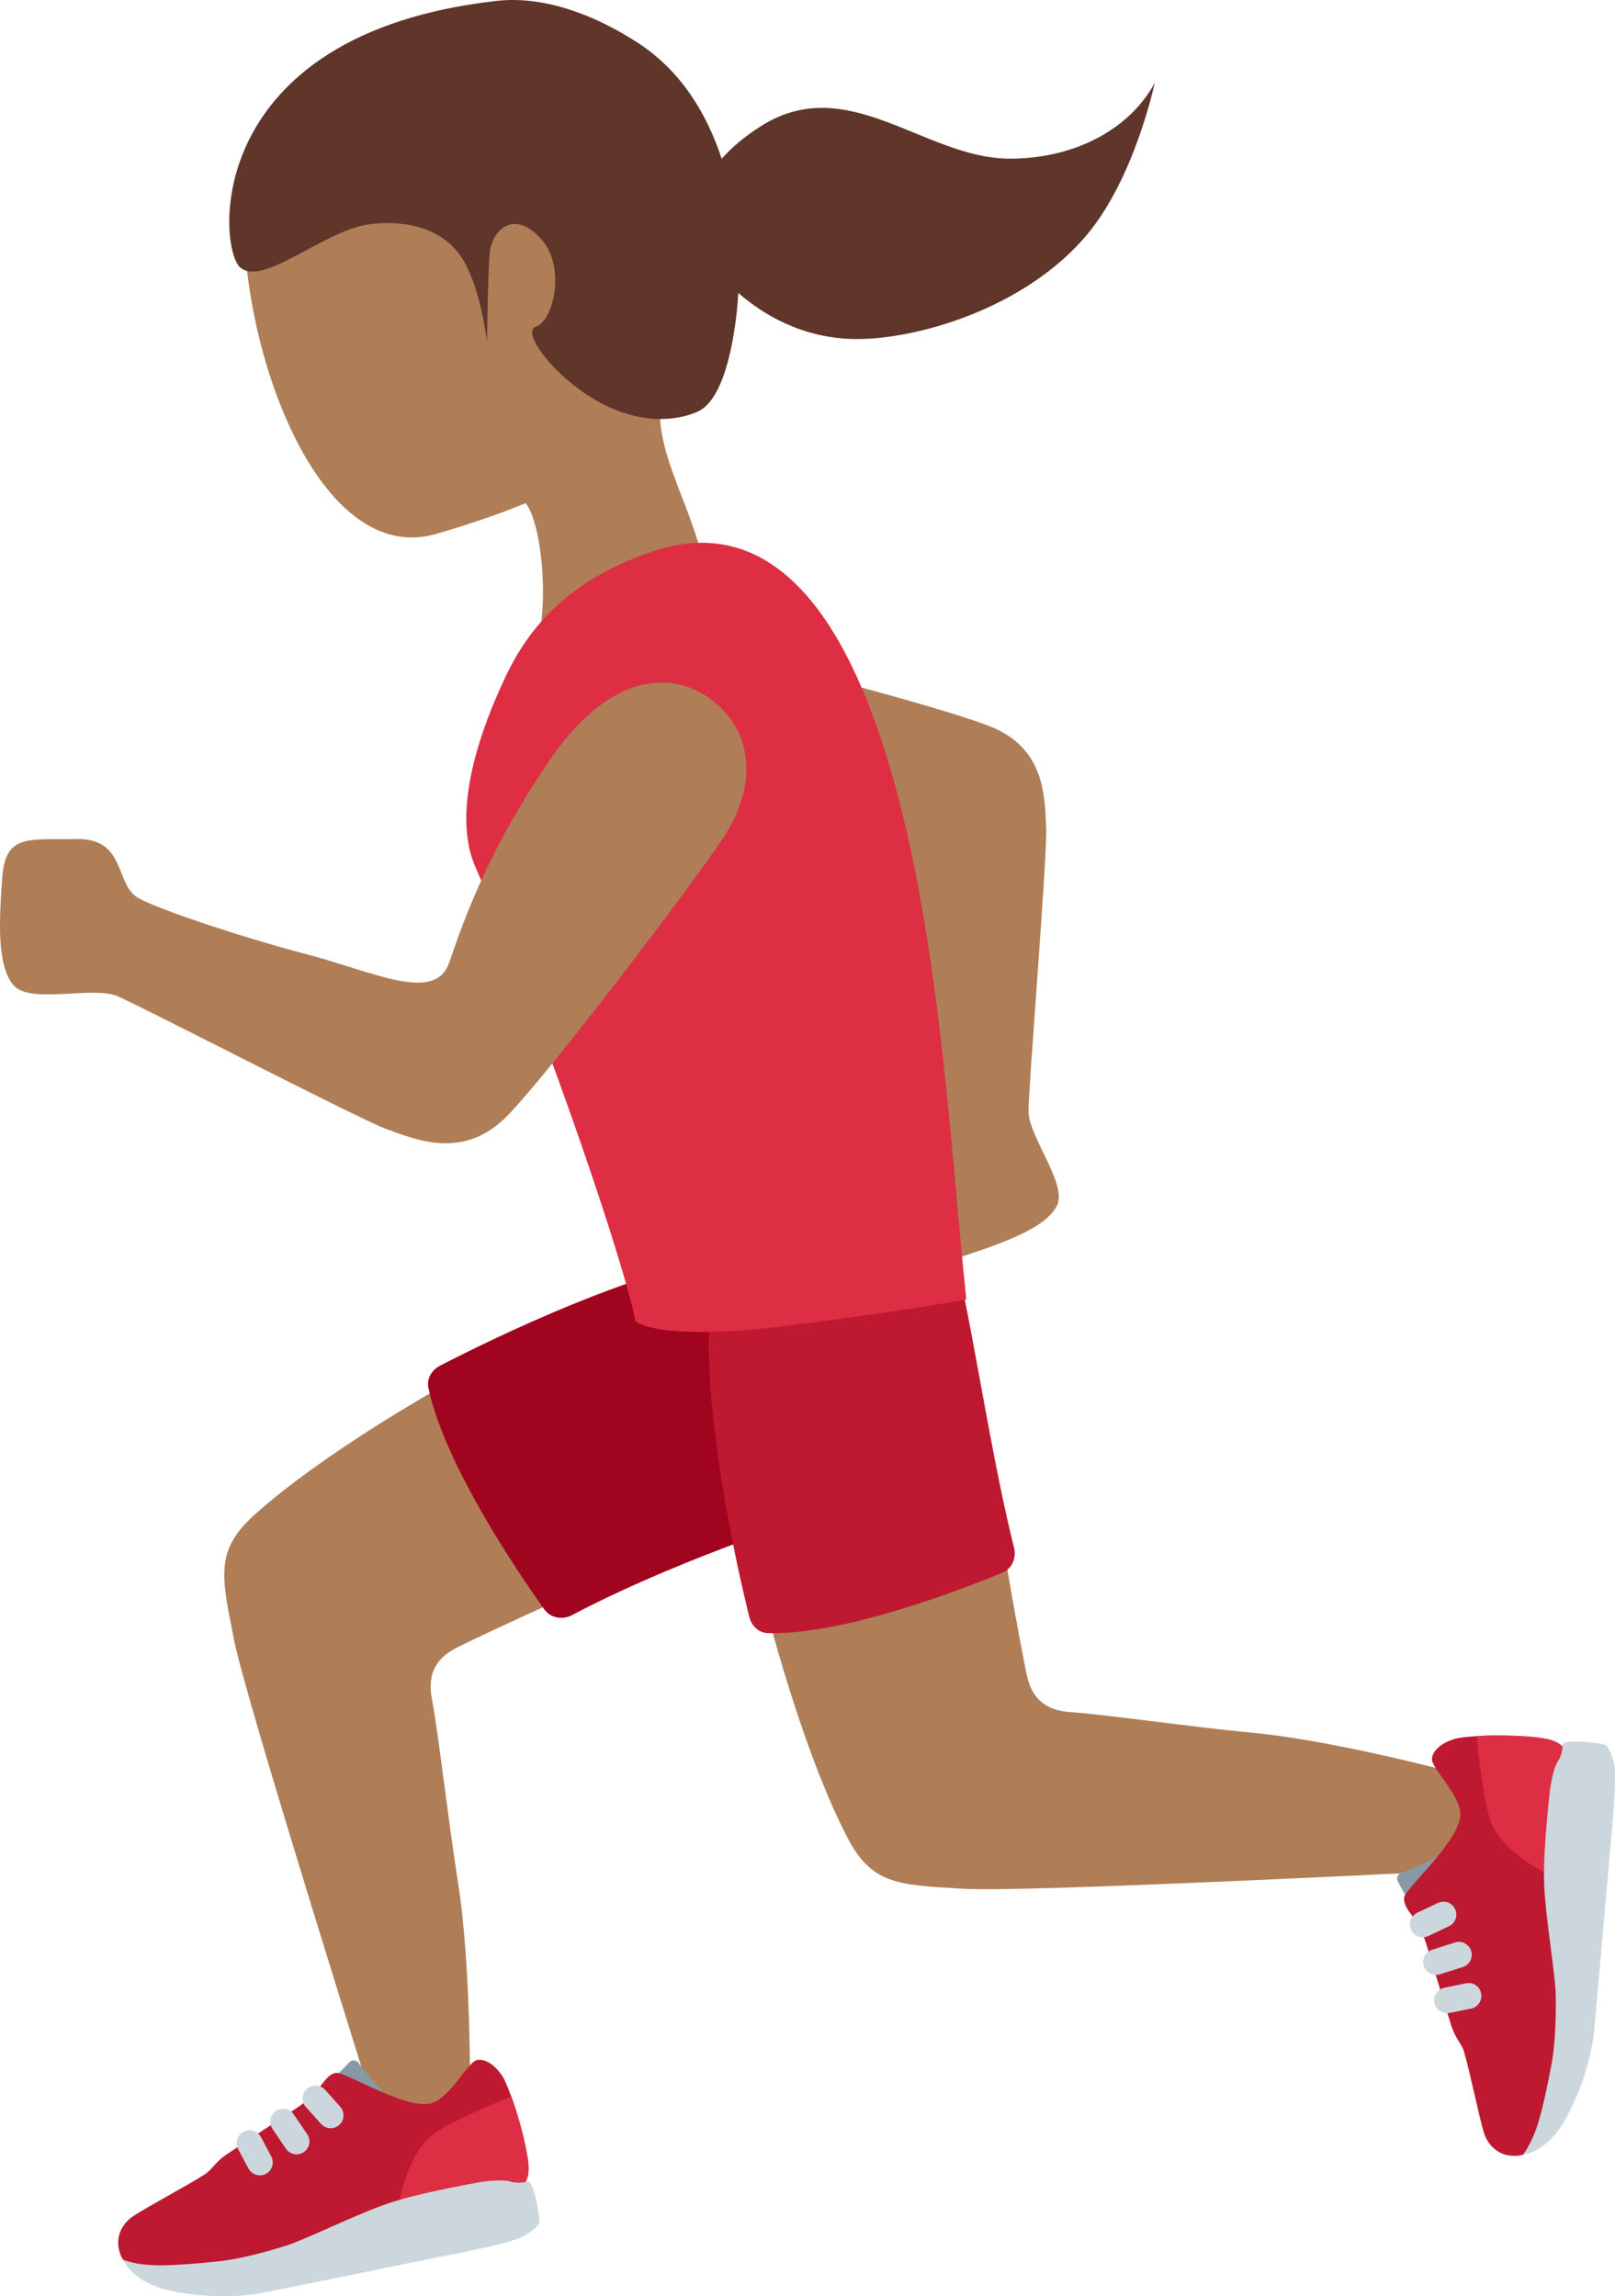 <?xml version="1.0" encoding="UTF-8" standalone="no"?>
<svg
   xmlns:dc="http://purl.org/dc/elements/1.1/"
   xmlns:cc="http://creativecommons.org/ns#"
   xmlns:rdf="http://www.w3.org/1999/02/22-rdf-syntax-ns#"
   xmlns:svg="http://www.w3.org/2000/svg"
   xmlns="http://www.w3.org/2000/svg"
   xmlns:sodipodi="http://sodipodi.sourceforge.net/DTD/sodipodi-0.dtd"
   xmlns:inkscape="http://www.inkscape.org/namespaces/inkscape"
   viewBox="0 0 25.066 35.638"
   id="svg2"
   version="1.1"
   inkscape:version="0.91 r13725"
   sodipodi:docname="1f3c3-1f3fe-200d-2640-fe0f.svg"
   width="25.066"
   height="35.638">
  <defs
     id="defs38" />
  <sodipodi:namedview
     pagecolor="#ffffff"
     bordercolor="#666666"
     borderopacity="1"
     objecttolerance="10"
     gridtolerance="10"
     guidetolerance="10"
     inkscape:pageopacity="0"
     inkscape:pageshadow="2"
     inkscape:window-width="640"
     inkscape:window-height="480"
     id="namedview36"
     showgrid="false"
     inkscape:zoom="6.5555556"
     inkscape:cx="11.746895"
     inkscape:cy="17.909026"
     inkscape:window-x="0"
     inkscape:window-y="0"
     inkscape:window-maximized="0"
     inkscape:current-layer="svg2" />
  <path
     d="m 7.23,21.308 c -0.58,0.32 -2.256,1.279 -3.282,2.204 -0.596,0.537 -0.518,0.928 -0.329,1.871 l 0.017,0.085 c 0.186,0.932 2.106,7.039 2.483,8.232 l 1.168,-0.291 c 0.014,-0.621 0.043,-2.801 -0.18,-4.205 -0.074,-0.47 -0.149,-1.036 -0.217,-1.549 -0.07,-0.532 -0.138,-1.035 -0.184,-1.273 -0.077,-0.396 0.05,-0.65 0.411,-0.825 0.772,-0.374 1.437,-0.671 1.764,-0.814 l -1.651,-3.435 z m 10.673,5.408 c -0.533,-0.065 -1.037,-0.128 -1.278,-0.143 -0.403,-0.025 -0.618,-0.212 -0.695,-0.606 -0.168,-0.842 -0.288,-1.56 -0.345,-1.912 l -3.74,0.733 c 0.164,0.643 0.671,2.505 1.308,3.732 0.369,0.711 0.767,0.734 1.726,0.789 l 0.088,0.005 c 0.95,0.057 7.342,-0.266 8.593,-0.33 l 0.013,-1.205 c -0.597,-0.169 -2.699,-0.746 -4.114,-0.885 -0.476,-0.044 -1.042,-0.114 -1.556,-0.178 z"
     id="path4"
     inkscape:connector-curvature="0"
     style="fill:#af7e57" />
  <path
     d="m 21.857,29.499 -0.166,-0.306 c -0.021,-0.049 0.003,-0.106 0.054,-0.123 0.16,-0.055 0.483,-0.203 0.596,-0.262 -0.098,0.224 -0.21,0.582 -0.335,0.69 -0.048,0.041 -0.124,0.059 -0.149,10e-4 z"
     id="path6"
     inkscape:connector-curvature="0"
     style="fill:#8899a6" />
  <path
     d="m 24.277,27.125 c -0.13,-0.104 -0.427,-0.155 -0.613,-0.173 -0.129,-0.013 -0.464,-0.023 -0.746,-0.007 -0.127,0.007 -0.272,0.023 -0.331,0.04 -0.185,0.054 -0.266,0.131 -0.31,0.185 -0.053,0.065 -0.058,0.134 -0.046,0.169 0.049,0.143 0.284,0.39 0.386,0.625 0.034,0.078 0.054,0.155 0.047,0.226 -0.025,0.258 -0.354,0.633 -0.6,0.911 -0.148,0.167 -0.266,0.299 -0.271,0.35 -0.005,0.055 0.01,0.102 0.035,0.148 l 0,0.002 c 0.067,0.123 0.214,0.251 0.314,0.587 0.065,0.217 0.369,1.205 0.369,1.205 0.073,0.252 0.17,0.313 0.211,0.449 0.085,0.277 0.235,1.021 0.309,1.256 0.074,0.235 0.253,0.336 0.39,0.355 0.138,0.019 0.217,-0.013 0.217,-0.013 0,0 0.322,-0.145 0.535,-1.352 0.154,-0.872 0.018,-1.007 -0.098,-2.317 -0.114,-1.312 0.202,-2.646 0.202,-2.646 z"
     id="path8"
     inkscape:connector-curvature="0"
     style="fill:#be1931" />
  <path
     d="m 24.008,29.073 c -0.219,-0.09 -0.72,-0.42 -0.86,-0.775 -0.127,-0.321 -0.213,-1.188 -0.229,-1.353 0.269,-0.024 0.682,-0.006 0.815,0.006 0.175,0.017 0.377,0.031 0.498,0.134 l 0.046,0.04 c -0.001,0 -0.215,1.376 -0.27,1.948 z"
     id="path10"
     inkscape:connector-curvature="0"
     style="fill:#dd2e44" />
  <path
     d="m 22.084,30.066 c -0.075,0 -0.146,-0.042 -0.181,-0.115 -0.048,-0.1 -0.005,-0.219 0.095,-0.266 l 0.319,-0.151 c 0.104,-0.048 0.22,-0.004 0.267,0.095 0.047,0.1 0.005,0.219 -0.095,0.266 l -0.319,0.151 c -0.028,0.014 -0.058,0.02 -0.086,0.02 z m 0.204,0.584 c -0.085,0 -0.163,-0.054 -0.19,-0.139 -0.034,-0.105 0.024,-0.218 0.13,-0.251 l 0.354,-0.113 c 0.1,-0.035 0.217,0.024 0.251,0.13 0.034,0.105 -0.024,0.218 -0.13,0.251 l -0.354,0.113 c -0.02,0.006 -0.04,0.009 -0.061,0.009 z m 0.172,0.595 c -0.094,0 -0.177,-0.065 -0.196,-0.16 -0.021,-0.108 0.048,-0.214 0.156,-0.236 l 0.332,-0.068 c 0.114,-0.023 0.214,0.048 0.236,0.156 0.021,0.108 -0.048,0.214 -0.156,0.236 l -0.332,0.068 c -0.014,0.002 -0.027,0.004 -0.04,0.004 z m 2.59,-3.873 c -0.006,-0.027 -0.025,-0.128 -0.095,-0.252 -0.023,-0.042 -0.077,-0.055 -0.131,-0.061 -0.067,-0.009 -0.56,-0.08 -0.569,0.02 0,0 -0.002,0.148 -0.072,0.25 -0.07,0.102 -0.118,0.352 -0.136,0.539 -0.018,0.186 -0.098,0.887 -0.08,1.379 0.018,0.492 0.17,1.383 0.178,1.68 0.007,0.297 0,0.759 -0.063,1.101 -0.063,0.342 -0.131,0.646 -0.183,0.834 -0.067,0.242 -0.157,0.439 -0.26,0.578 0,0 0.389,-0.026 0.687,-0.602 0.235,-0.454 0.367,-0.891 0.416,-1.317 0.004,-0.032 0.105,-1.168 0.154,-1.736 0.035,-0.415 0.095,-1.078 0.095,-1.078 0.075,-0.786 0.093,-1.185 0.059,-1.335 z"
     id="path12"
     inkscape:connector-curvature="0"
     style="fill:#ccd6dd" />
  <path
     d="m 5.185,32.245 0.246,-0.246 c 0.041,-0.034 0.102,-0.027 0.134,0.017 0.098,0.138 0.332,0.406 0.421,0.497 -0.243,-0.03 -0.618,-0.036 -0.757,-0.125 -0.054,-0.035 -0.093,-0.103 -0.044,-0.143 z"
     id="path14"
     inkscape:connector-curvature="0"
     style="fill:#8899a6" />
  <path
     d="m 8.148,33.891 c 0.063,-0.154 0.027,-0.453 -0.008,-0.637 -0.025,-0.127 -0.11,-0.452 -0.205,-0.717 -0.043,-0.119 -0.099,-0.254 -0.132,-0.306 -0.104,-0.162 -0.201,-0.217 -0.266,-0.244 -0.077,-0.033 -0.145,-0.018 -0.175,0.004 -0.123,0.088 -0.294,0.383 -0.489,0.548 -0.065,0.055 -0.133,0.095 -0.204,0.109 -0.254,0.049 -0.707,-0.159 -1.044,-0.317 -0.202,-0.094 -0.362,-0.17 -0.412,-0.16 -0.054,0.011 -0.095,0.038 -0.132,0.075 l -0.002,10e-4 10e-4,0 c -0.099,0.099 -0.18,0.277 -0.474,0.468 -0.189,0.123 -1.051,0.696 -1.051,0.696 -0.221,0.141 -0.252,0.252 -0.37,0.33 -0.242,0.16 -0.912,0.515 -1.117,0.653 -0.204,0.138 -0.251,0.338 -0.23,0.475 0.021,0.137 0.074,0.204 0.074,0.204 0,0 0.23,0.268 1.448,0.129 0.88,-0.1 0.97,-0.269 2.194,-0.752 1.224,-0.483 2.594,-0.559 2.594,-0.559 z"
     id="path16"
     inkscape:connector-curvature="0"
     style="fill:#be1931" />
  <path
     d="m 6.204,34.186 c 0.024,-0.236 0.198,-0.809 0.499,-1.045 0.271,-0.212 1.079,-0.542 1.232,-0.604 0.1,0.251 0.2,0.652 0.225,0.783 0.033,0.173 0.078,0.37 0.013,0.516 l -0.025,0.056 c 0,-0.001 -1.38,0.184 -1.944,0.294 z"
     id="path18"
     inkscape:connector-curvature="0"
     style="fill:#dd2e44" />
  <path
     d="m 5.132,33.03 c -0.055,0 -0.109,-0.022 -0.149,-0.067 l -0.236,-0.263 c -0.073,-0.082 -0.066,-0.209 0.016,-0.282 0.083,-0.073 0.207,-0.067 0.283,0.016 l 0.235,0.263 c 0.073,0.082 0.066,0.209 -0.016,0.282 -0.039,0.034 -0.085,0.051 -0.133,0.051 z m -0.529,0.406 c -0.063,0 -0.127,-0.031 -0.165,-0.088 l -0.209,-0.308 c -0.062,-0.092 -0.039,-0.216 0.053,-0.278 0.089,-0.061 0.216,-0.039 0.277,0.053 l 0.209,0.308 c 0.062,0.092 0.039,0.216 -0.053,0.278 -0.033,0.024 -0.072,0.035 -0.112,0.035 z m -0.57,0.325 c -0.071,0 -0.141,-0.038 -0.177,-0.106 l -0.159,-0.299 c -0.052,-0.098 -0.015,-0.219 0.083,-0.271 0.094,-0.052 0.218,-0.016 0.271,0.083 l 0.159,0.299 c 0.052,0.098 0.015,0.219 -0.083,0.271 -0.029,0.016 -0.062,0.023 -0.094,0.023 z m 4.098,0.941 c 0.024,-0.013 0.116,-0.06 0.215,-0.162 0.033,-0.034 0.031,-0.089 0.022,-0.143 -0.011,-0.067 -0.083,-0.559 -0.181,-0.54 0,0 -0.143,0.04 -0.26,0.002 -0.117,-0.038 -0.371,-0.013 -0.555,0.022 -0.184,0.036 -0.878,0.158 -1.345,0.315 -0.467,0.157 -1.277,0.556 -1.56,0.648 -0.283,0.091 -0.728,0.215 -1.074,0.252 -0.346,0.037 -0.657,0.058 -0.851,0.062 -0.251,0.004 -0.466,-0.025 -0.628,-0.085 0,0 0.136,0.366 0.772,0.488 0.502,0.097 0.959,0.099 1.381,0.025 0.032,-0.006 1.15,-0.231 1.708,-0.346 0.408,-0.084 1.06,-0.215 1.06,-0.215 0.774,-0.151 1.162,-0.247 1.296,-0.323 z"
     id="path20"
     inkscape:connector-curvature="0"
     style="fill:#ccd6dd" />
  <path
     d="m 6.831,21.195 c 0.738,-0.382 3.176,-1.588 4.842,-1.76 0.152,-0.016 1.526,3.904 1.341,3.963 -0.763,0.246 -2.681,0.897 -4.134,1.668 -0.154,0.082 -0.338,0.044 -0.433,-0.09 -0.431,-0.605 -1.549,-2.257 -1.798,-3.436 -0.029,-0.138 0.048,-0.276 0.182,-0.345 z"
     id="path22"
     inkscape:connector-curvature="0"
     style="fill:#a0041e" />
  <path
     d="m 11.629,25.093 c -0.196,-0.795 -0.794,-3.411 -0.586,-5.049 0.019,-0.15 3.69,-0.685 3.69,-0.685 0.175,-0.021 0.6,3.084 1.005,4.655 0.043,0.166 -0.033,0.334 -0.181,0.395 -0.667,0.275 -2.474,0.969 -3.643,0.937 -0.136,-0.004 -0.249,-0.11 -0.285,-0.253 z"
     id="path24"
     inkscape:connector-curvature="0"
     style="fill:#be1931" />
  <path
     d="m 8.548,10.974 c -0.114,0.64 0.259,1.431 1.738,1.741 1.479,0.31 2.554,0.273 3.324,0.218 0.653,-0.047 0.563,0.952 0.711,1.998 0.148,1.05 0.241,2.419 0.182,2.633 -0.1,0.361 -0.722,0.479 -0.439,1.123 0.283,0.643 0.329,0.995 0.942,0.79 0.613,-0.205 1.222,-0.427 1.396,-0.759 0.174,-0.332 -0.43,-1.065 -0.439,-1.463 -0.007,-0.294 0.293,-3.972 0.275,-4.405 -0.022,-0.528 -0.035,-1.251 -0.884,-1.582 -0.849,-0.331 -4.108,-1.174 -4.972,-1.342 -0.912,-0.177 -1.683,0.199 -1.834,1.048 z"
     id="path26"
     inkscape:connector-curvature="0"
     style="fill:#af7e57" />
  <path
     d="m 10.242,6.341 c 0.31,-0.401 0.546,-0.872 0.661,-1.455 0.409,-2.083 -0.794,-4.073 -2.688,-4.444 -1.893,-0.372 -4.483,1.029 -4.425,3.151 0.057,2.107 1.229,5.214 2.993,4.69 0.466,-0.138 0.932,-0.29 1.375,-0.474 0.189,0.224 0.325,1.081 0.247,1.815 -0.2,1.87 2.381,2.065 2.579,0.192 0.157,-1.482 -0.768,-2.424 -0.742,-3.475 z"
     id="path28"
     inkscape:connector-curvature="0"
     style="fill:#af7e57" />
  <path
     d="m 15.65,2.462 c -1.311,-0.014 -2.496,-1.36 -3.845,-0.501 -0.264,0.168 -0.456,0.337 -0.604,0.503 -0.234,-0.711 -0.636,-1.367 -1.299,-1.798 -0.648,-0.422 -1.443,-0.737 -2.194,-0.652 -4.577,0.516 -4.329,3.826 -3.981,4.136 0.348,0.31 1.299,-0.572 2.002,-0.669 0.328,-0.046 1.041,-0.053 1.419,0.49 0.306,0.44 0.411,1.33 0.411,1.33 0,0 0.012,-1.012 0.041,-1.368 0.027,-0.332 0.356,-0.714 0.801,-0.222 0.387,0.428 0.19,1.268 -0.079,1.356 -0.207,0.068 0.129,0.575 0.648,0.961 0.946,0.704 1.681,0.428 1.786,0.389 0.106,-0.039 0.465,-0.118 0.648,-1.333 0.026,-0.169 0.044,-0.35 0.055,-0.537 0.374,0.324 0.987,0.709 1.827,0.715 0.929,0.007 2.619,-0.466 3.586,-1.621 0.744,-0.889 1.05,-2.355 1.05,-2.355 -0.395,0.738 -1.283,1.187 -2.272,1.176 z"
     id="path30"
     inkscape:connector-curvature="0"
     style="fill:#60352a" />
  <path
     d="m 13.371,10.668 c -0.728,-1.703 -1.783,-2.597 -3.229,-2.114 -1.285,0.43 -1.922,1.151 -2.301,1.96 -0.184,0.393 -0.901,1.933 -0.466,2.933 0.851,1.956 2.243,5.863 2.488,7.059 0,0 0.322,0.326 2.403,0.064 1.823,-0.23 2.732,-0.404 2.732,-0.404 -0.277,-2.594 -0.452,-6.747 -1.627,-9.498 z"
     id="path32"
     inkscape:connector-curvature="0"
     style="fill:#dd2e44" />
  <path
     d="m 10.949,10.796 c -0.577,-0.372 -1.499,-0.331 -2.404,0.983 -0.905,1.314 -1.308,2.376 -1.568,3.148 -0.221,0.655 -1.157,0.16 -2.236,-0.122 -1.083,-0.284 -2.455,-0.752 -2.639,-0.897 -0.311,-0.245 -0.172,-0.898 -0.914,-0.886 -0.742,0.013 -1.103,-0.086 -1.153,0.595 -0.05,0.681 -0.083,1.364 0.17,1.669 0.253,0.305 1.212,0.016 1.604,0.169 0.289,0.113 3.749,1.905 4.178,2.064 0.524,0.194 1.233,0.476 1.901,-0.216 0.668,-0.692 2.819,-3.522 3.335,-4.296 0.543,-0.814 0.491,-1.718 -0.274,-2.211 z"
     id="path34"
     inkscape:connector-curvature="0"
     style="fill:#af7e57" />
</svg>
